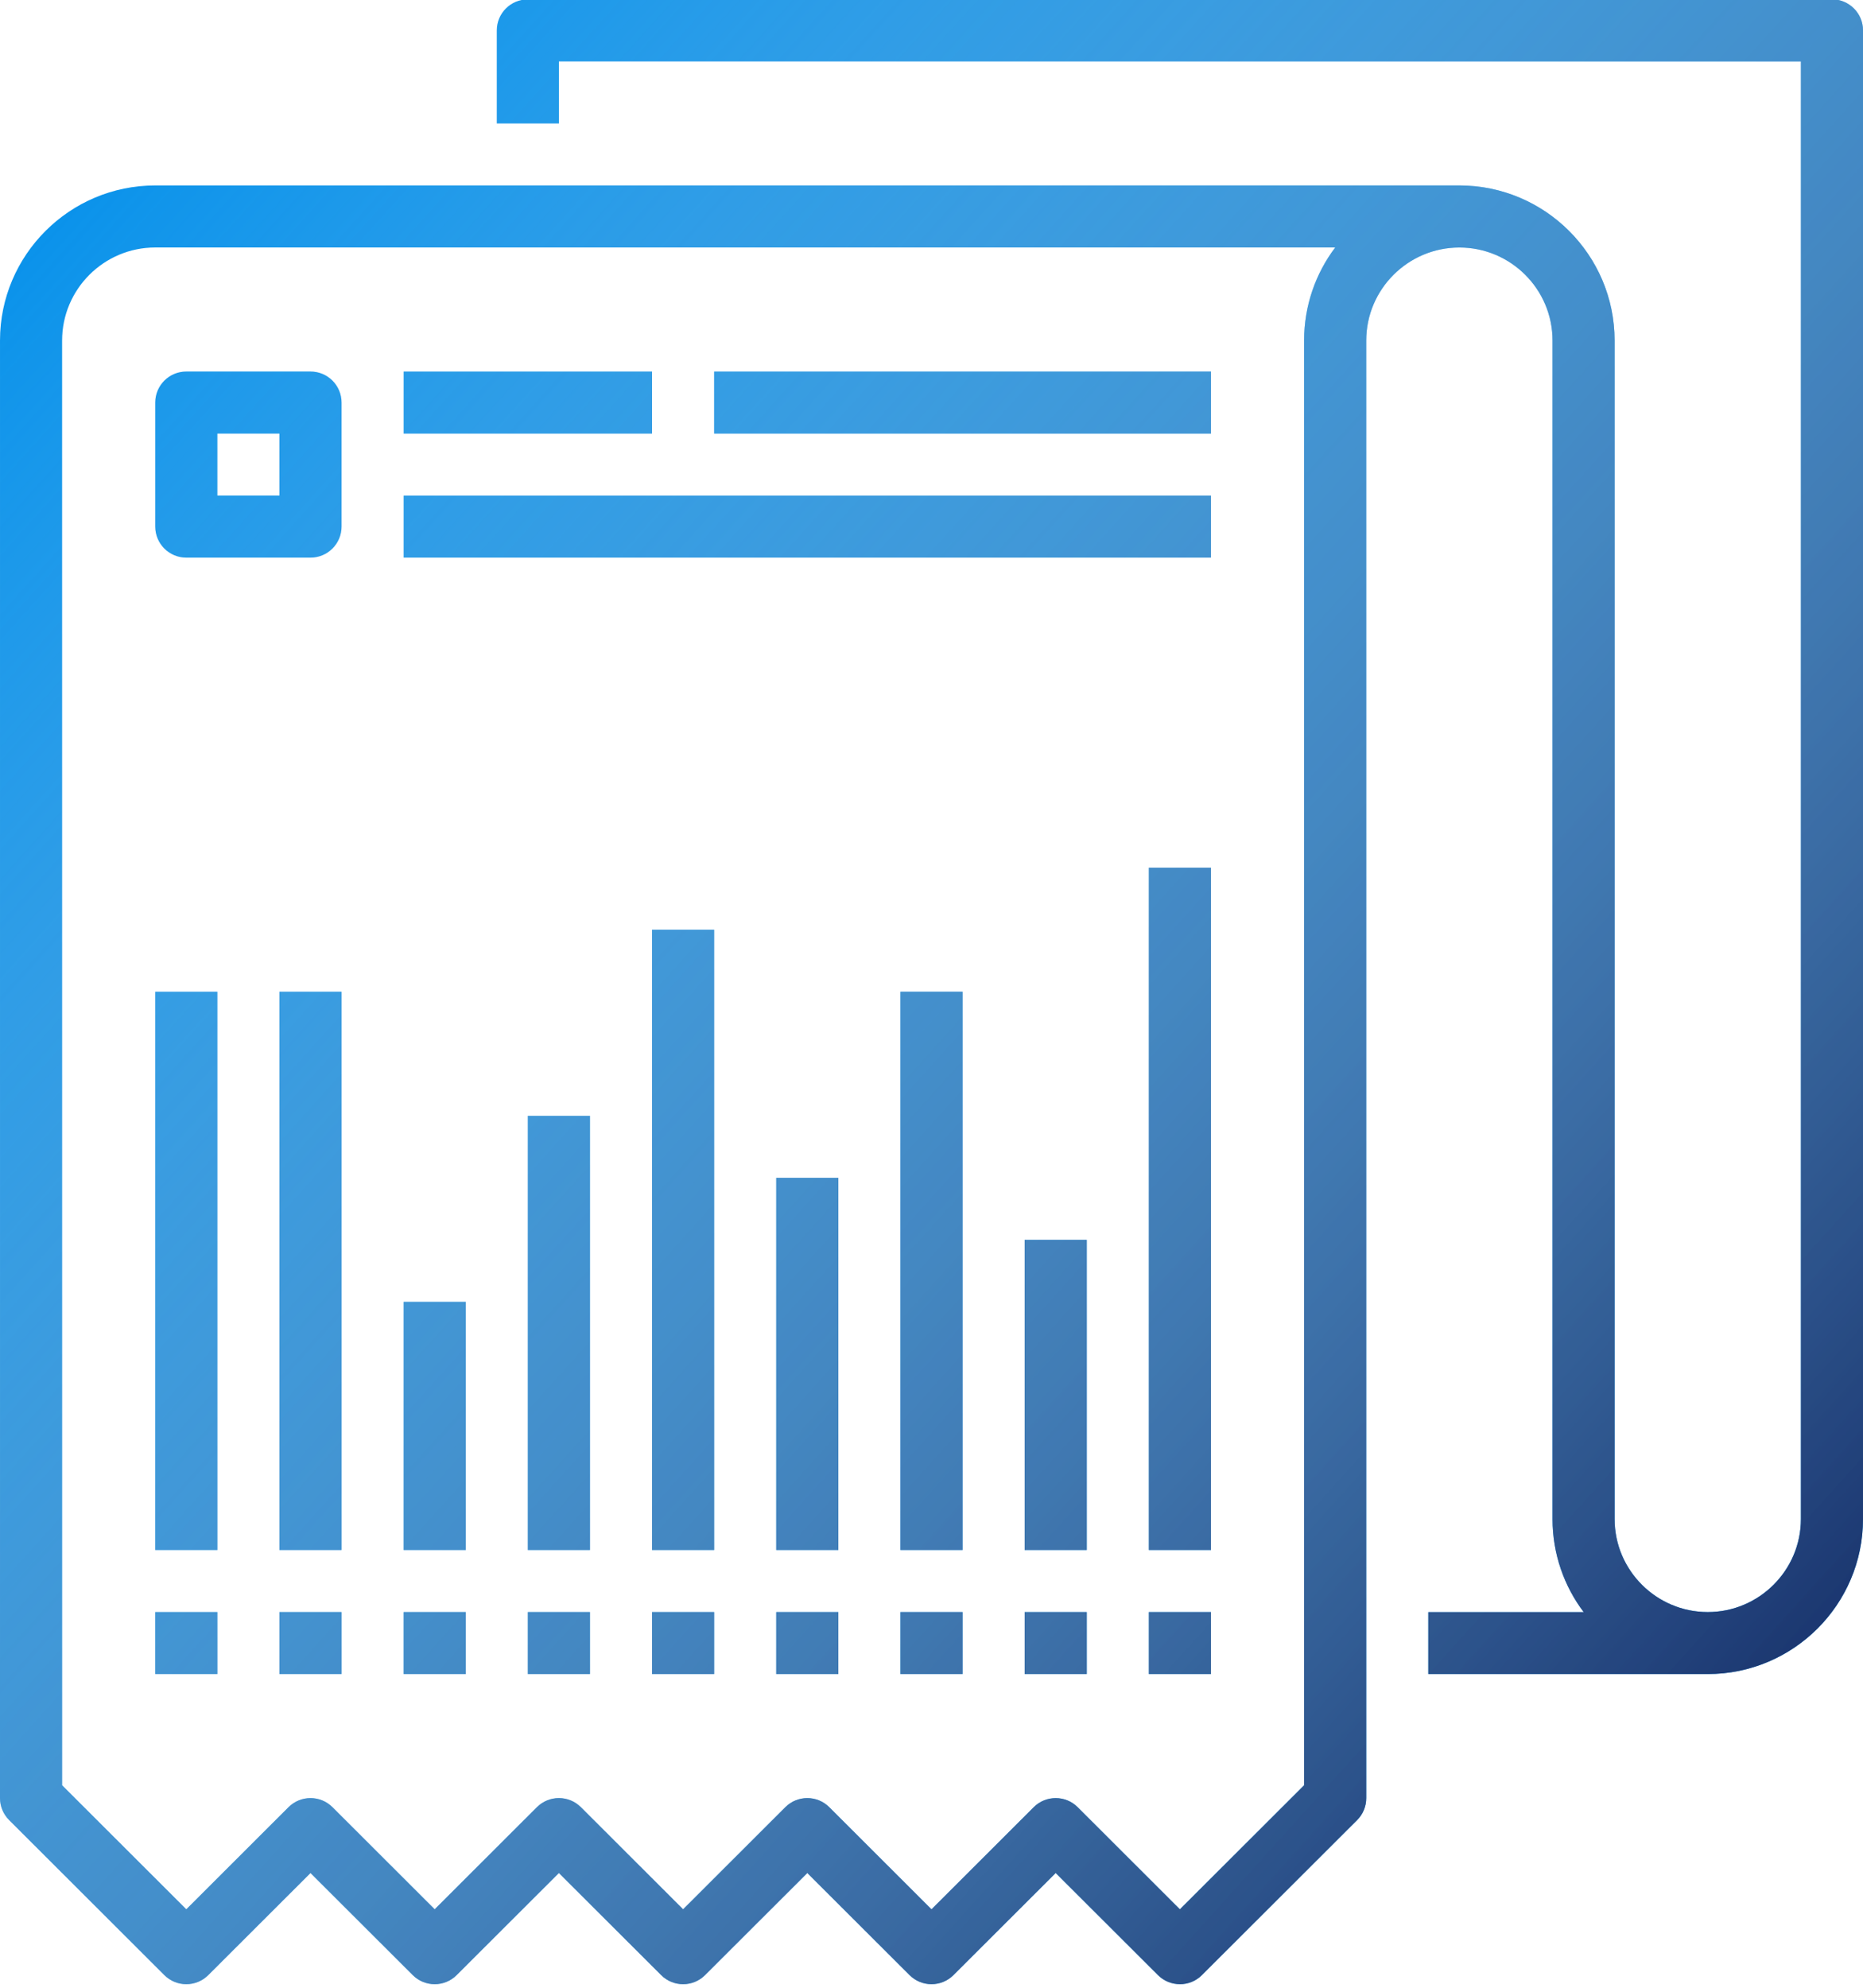 <?xml version="1.0" encoding="UTF-8"?>
<svg id="SVGDoc" width="60" height="64" xmlns="http://www.w3.org/2000/svg" version="1.1" xmlns:xlink="http://www.w3.org/1999/xlink" xmlns:avocode="https://avocode.com/" viewBox="0 0 60 64"><defs><linearGradient id="LinearGradient1201" gradientUnits="userSpaceOnUse" x1="-3.2782554626464844e-7" y1="4.885" x2="60" y2="58.98"><stop stop-opacity="0" stop-color="#ffffff" offset="0"></stop><stop stop-opacity="1" stop-color="#0d225d" offset="1"></stop></linearGradient></defs><desc>Generated with Avocode.</desc><g><g><title>Shape 600</title><path d="M38,63.885c-0.256,0 -0.512,-0.098 -0.707,-0.293l-3.293,-3.287l-3.293,3.287c-0.391,0.391 -1.023,0.391 -1.414,0l-3.293,-3.287l-3.293,3.287c-0.391,0.391 -1.023,0.391 -1.414,0l-3.293,-3.287l-3.293,3.287c-0.391,0.391 -1.023,0.391 -1.414,0l-3.293,-3.287l-3.293,3.287c-0.391,0.391 -1.023,0.391 -1.414,0l-5,-4.992c-0.187,-0.187 -0.293,-0.441 -0.293,-0.706v-46.93c0,-2.753 2.243,-4.993 5,-4.993h42c2.757,0 5,2.24 5,4.993v37.944c0,1.651 1.346,2.996 3,2.996c1.654,0 3,-1.345 3,-2.996v-46.93h-40v1.996h-2v-2.996c0,-0.551 0.448,-0.998 1,-0.998h42c0.552,0 1,0.446 1,0.998v47.93c0,2.752 -2.243,4.992 -5,4.992h-9v-1.995h5.004c-0.63,-0.835 -1.003,-1.873 -1.003,-2.996v-37.944c0,-1.652 -1.346,-2.996 -3,-2.996c-1.654,0 -3,1.344 -3,2.996v46.93c0,0.266 -0.106,0.52 -0.293,0.706l-5,4.992c-0.195,0.195 -0.451,0.293 -0.707,0.293zM34,57.894c0.256,0 0.512,0.097 0.707,0.292l3.293,3.289l4,-3.994v-46.517c0,-1.124 0.373,-2.162 1.002,-2.996h-38.002c-1.654,0 -3,1.344 -3,2.996v46.517l4,3.994l3.293,-3.289c0.391,-0.39 1.023,-0.39 1.414,0l3.293,3.289l3.293,-3.289c0.391,-0.39 1.023,-0.39 1.414,0l3.293,3.289l3.293,-3.289c0.391,-0.39 1.023,-0.39 1.414,0l3.293,3.289l3.293,-3.289c0.195,-0.195 0.451,-0.292 0.707,-0.292zM11,53.899h-2v-1.995h2zM15,53.899h-2v-1.995h2zM19,53.899h-2v-1.995h2zM23,53.899h-2v-1.995h2zM27,53.899h-2v-1.995h2zM31,53.899h-2v-1.995h2zM35,53.899h-2v-1.995h2zM39,53.899h-2v-1.995h2zM21,13.96h-8v-1.997h8zM39,17.954h-26v-1.997h26zM11,49.906h-2v-17.975h2zM7,53.899h-2v-1.995h2zM7,49.906h-2v-17.975h2zM15,49.906h-2v-7.989h2zM23,49.906h-2v-19.971h2zM19,49.906h-2v-13.98h2zM27,49.906h-2v-11.983h2zM31,49.906h-2v-17.975h2zM35,49.906h-2v-9.986h2zM39,49.906h-2v-21.968h2zM39,13.96h-16v-1.997h16zM10,17.954h-4c-0.552,0 -1,-0.447 -1,-0.999v-3.994c0,-0.552 0.448,-0.999 1,-0.999h4c0.552,0 1,0.446 1,0.999v3.994c0,0.551 -0.448,0.999 -1,0.999zM7,15.956h2v-1.996h-2z" fill="#028fea" fill-opacity="1"></path><path d="M38,63.885c-0.256,0 -0.512,-0.098 -0.707,-0.293l-3.293,-3.287l-3.293,3.287c-0.391,0.391 -1.023,0.391 -1.414,0l-3.293,-3.287l-3.293,3.287c-0.391,0.391 -1.023,0.391 -1.414,0l-3.293,-3.287l-3.293,3.287c-0.391,0.391 -1.023,0.391 -1.414,0l-3.293,-3.287l-3.293,3.287c-0.391,0.391 -1.023,0.391 -1.414,0l-5,-4.992c-0.187,-0.187 -0.293,-0.441 -0.293,-0.706v-46.93c0,-2.753 2.243,-4.993 5,-4.993h42c2.757,0 5,2.24 5,4.993v37.944c0,1.651 1.346,2.996 3,2.996c1.654,0 3,-1.345 3,-2.996v-46.93h-40v1.996h-2v-2.996c0,-0.551 0.448,-0.998 1,-0.998h42c0.552,0 1,0.446 1,0.998v47.93c0,2.752 -2.243,4.992 -5,4.992h-9v-1.995h5.004c-0.63,-0.835 -1.003,-1.873 -1.003,-2.996v-37.944c0,-1.652 -1.346,-2.996 -3,-2.996c-1.654,0 -3,1.344 -3,2.996v46.93c0,0.266 -0.106,0.52 -0.293,0.706l-5,4.992c-0.195,0.195 -0.451,0.293 -0.707,0.293zM34,57.894c0.256,0 0.512,0.097 0.707,0.292l3.293,3.289l4,-3.994v-46.517c0,-1.124 0.373,-2.162 1.002,-2.996h-38.002c-1.654,0 -3,1.344 -3,2.996v46.517l4,3.994l3.293,-3.289c0.391,-0.39 1.023,-0.39 1.414,0l3.293,3.289l3.293,-3.289c0.391,-0.39 1.023,-0.39 1.414,0l3.293,3.289l3.293,-3.289c0.391,-0.39 1.023,-0.39 1.414,0l3.293,3.289l3.293,-3.289c0.195,-0.195 0.451,-0.292 0.707,-0.292zM11,53.899h-2v-1.995h2zM15,53.899h-2v-1.995h2zM19,53.899h-2v-1.995h2zM23,53.899h-2v-1.995h2zM27,53.899h-2v-1.995h2zM31,53.899h-2v-1.995h2zM35,53.899h-2v-1.995h2zM39,53.899h-2v-1.995h2zM21,13.96h-8v-1.997h8zM39,17.954h-26v-1.997h26zM11,49.906h-2v-17.975h2zM7,53.899h-2v-1.995h2zM7,49.906h-2v-17.975h2zM15,49.906h-2v-7.989h2zM23,49.906h-2v-19.971h2zM19,49.906h-2v-13.98h2zM27,49.906h-2v-11.983h2zM31,49.906h-2v-17.975h2zM35,49.906h-2v-9.986h2zM39,49.906h-2v-21.968h2zM39,13.96h-16v-1.997h16zM10,17.954h-4c-0.552,0 -1,-0.447 -1,-0.999v-3.994c0,-0.552 0.448,-0.999 1,-0.999h4c0.552,0 1,0.446 1,0.999v3.994c0,0.551 -0.448,0.999 -1,0.999zM7,15.956h2v-1.996h-2z" fill="url(#LinearGradient1201)"></path></g></g></svg>